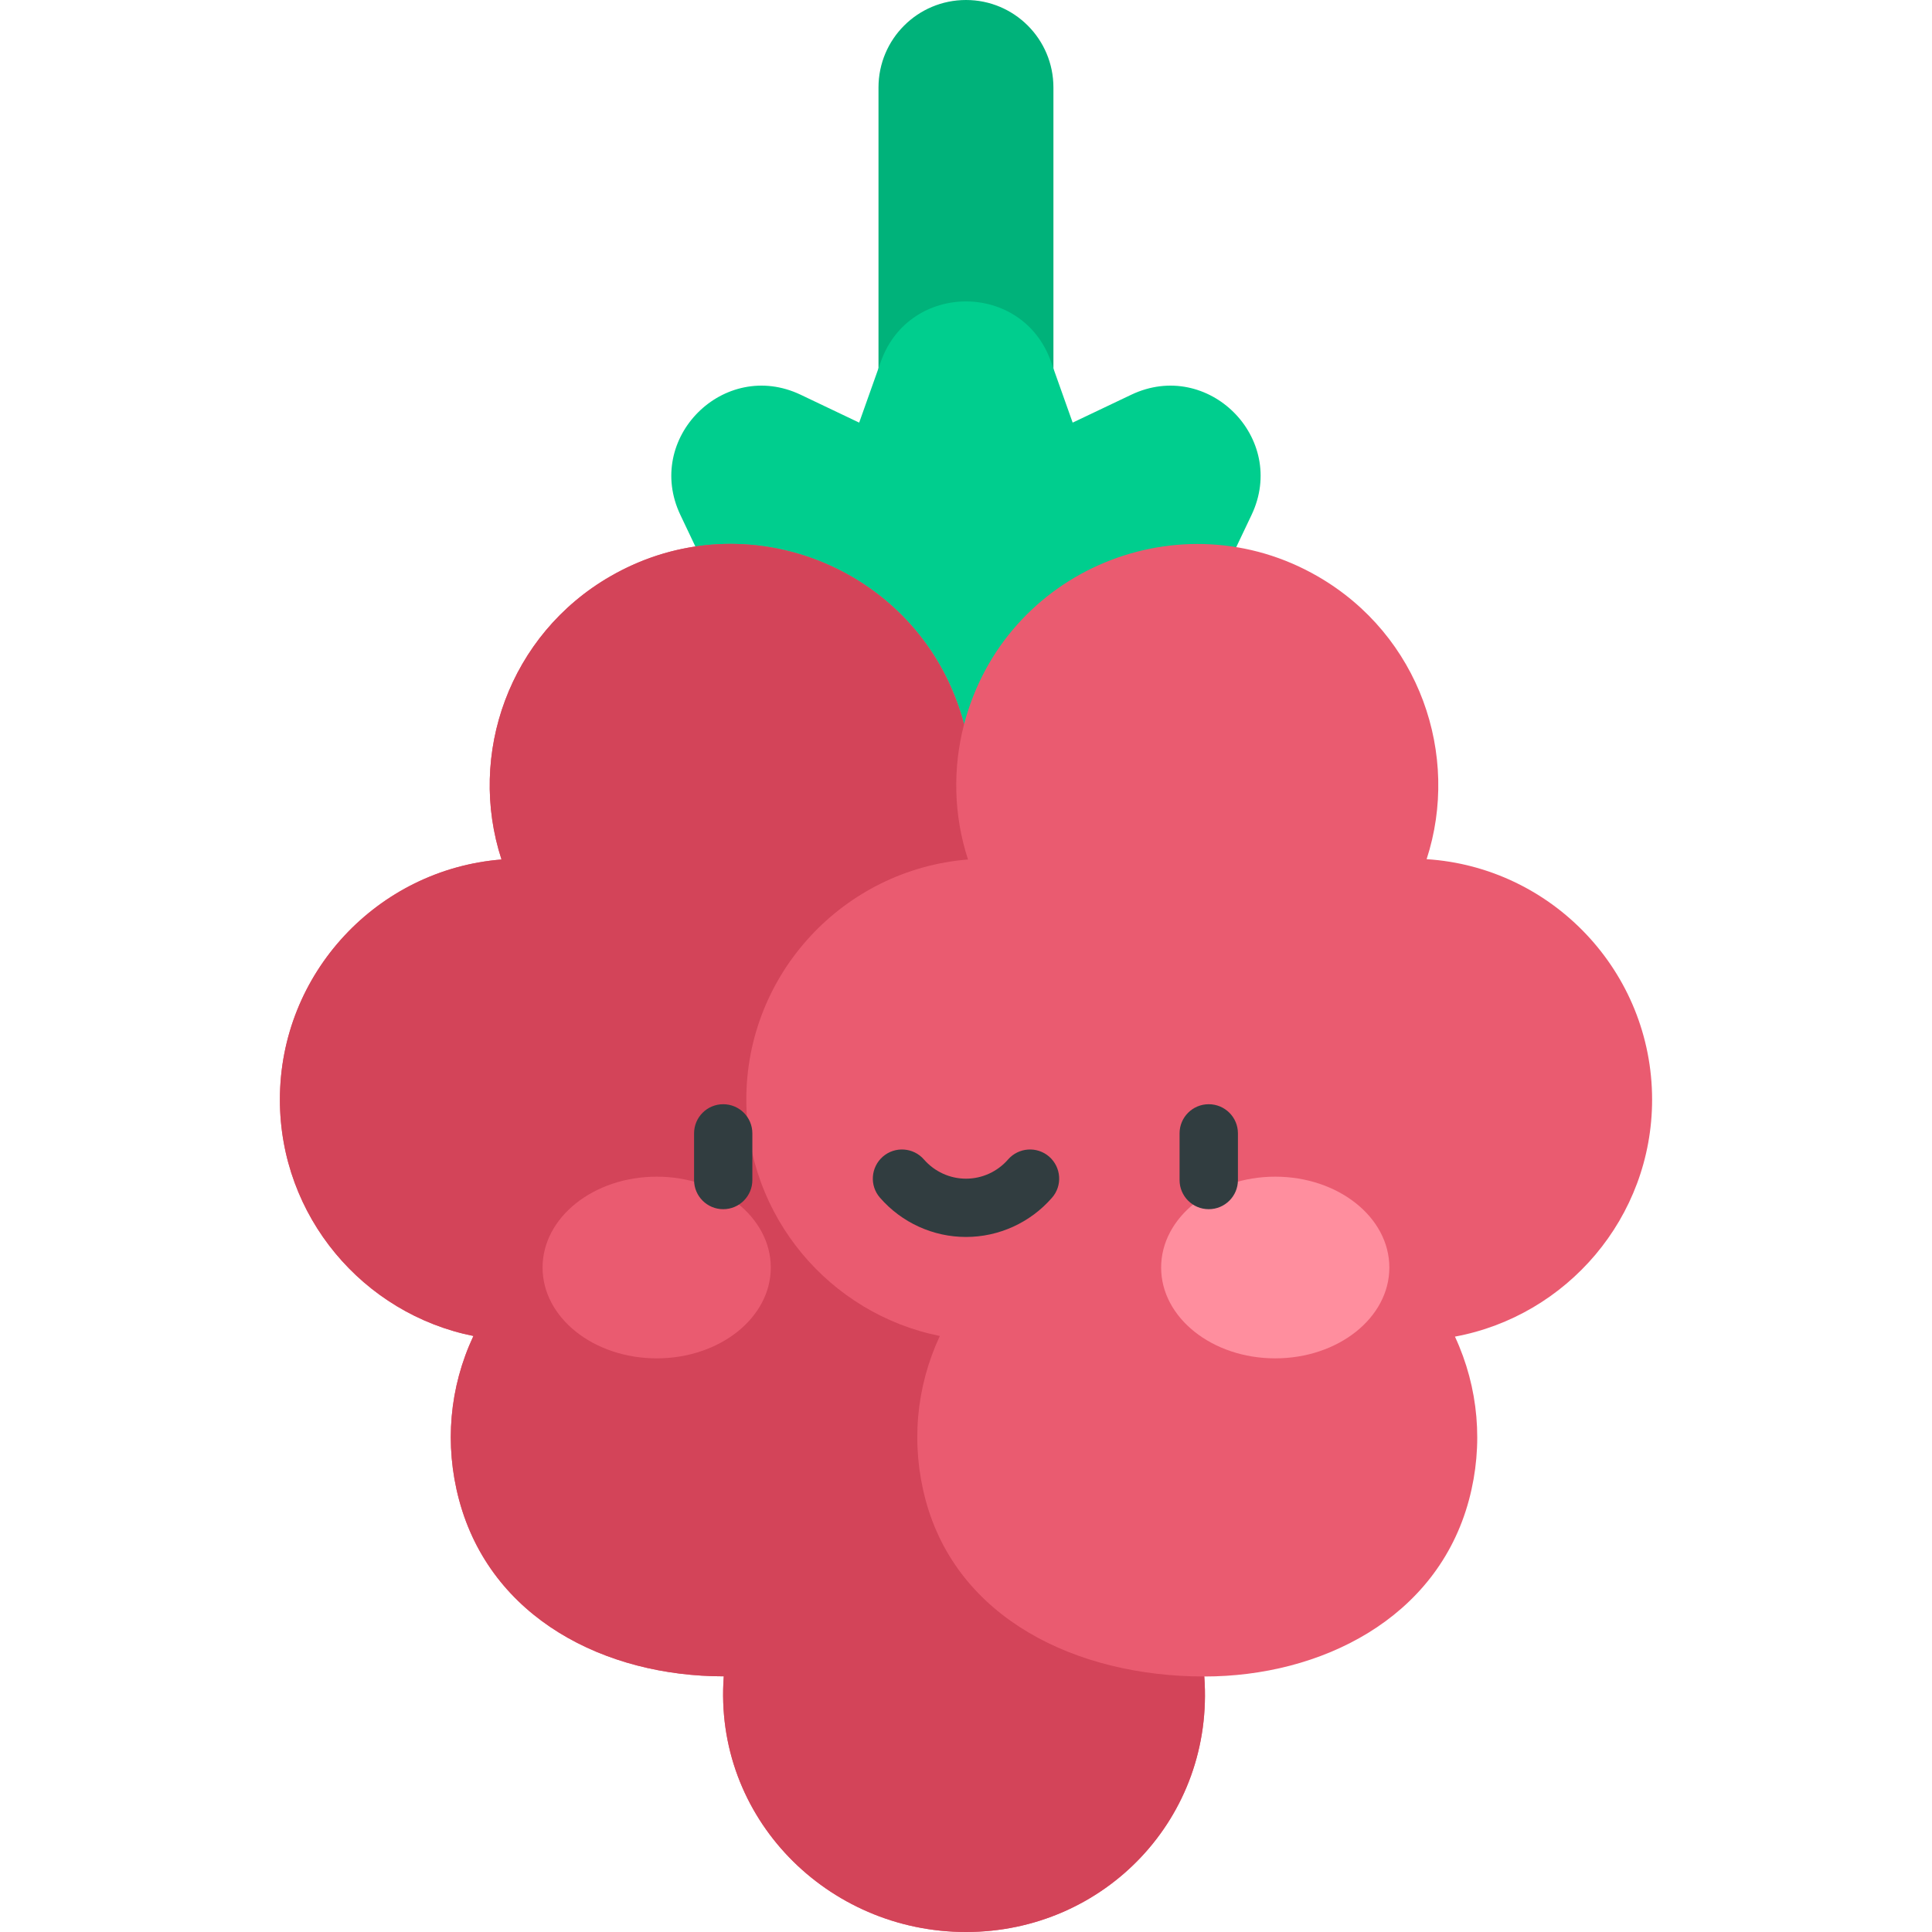 <svg width="24" height="24" viewBox="0 0 24 24" fill="none" xmlns="http://www.w3.org/2000/svg">
<g clip-path="url(#clip0_239_1926)">
<path d="M12 0C11.399 0 10.913 0.486 10.913 1.087V5.365H13.086V1.087C13.086 0.486 12.6 0 12 0Z" fill="#00B27A"/>
<path d="M14.054 4.903L13.325 5.25L13.055 4.49C12.702 3.496 11.297 3.496 10.943 4.49L10.673 5.25L9.945 4.903C8.993 4.451 7.999 5.444 8.452 6.397L8.798 7.125L11.999 10.022L15.201 7.125L15.547 6.397C16 5.444 15.006 4.451 14.054 4.903Z" fill="#00CE8E"/>
<path d="M20.523 13.66C20.523 12.074 19.283 10.773 17.722 10.673C18.142 9.383 17.638 7.892 16.37 7.16C14.672 6.179 12.482 7.067 11.976 8.997C11.475 7.089 9.298 6.168 7.581 7.16C6.325 7.885 5.803 9.371 6.23 10.677C4.691 10.8 3.477 12.09 3.477 13.66C3.477 15.109 4.511 16.321 5.881 16.596C5.583 17.232 5.519 17.946 5.703 18.633C6.097 20.103 7.515 20.824 8.991 20.824C8.86 22.58 10.279 24 12 24C13.722 24 15.09 22.578 14.96 20.826C16.402 20.826 17.851 20.113 18.248 18.633C18.431 17.949 18.368 17.238 18.074 16.604C19.465 16.346 20.523 15.125 20.523 13.66V13.66Z" fill="#EA5B70"/>
<path d="M11.746 8.393C10.992 6.906 9.105 6.28 7.581 7.16C6.325 7.885 5.803 9.371 6.23 10.677C4.691 10.8 3.477 12.09 3.477 13.66C3.477 15.109 4.511 16.321 5.881 16.596C5.583 17.232 5.519 17.946 5.703 18.633C6.097 20.103 7.515 20.824 8.991 20.824C8.86 22.58 10.279 24 12 24C13.722 24 15.09 22.578 14.96 20.826C13.366 20.826 11.892 20.103 11.498 18.633C11.314 17.946 11.378 17.232 11.675 16.596C10.306 16.321 9.271 15.109 9.271 13.66C9.271 12.09 10.486 10.8 12.025 10.677C11.845 10.126 11.834 9.541 11.976 8.997C11.922 8.794 11.845 8.591 11.746 8.393V8.393Z" fill="#D34459"/>
<path d="M8.158 16.874C8.941 16.874 9.575 16.369 9.575 15.746C9.575 15.122 8.941 14.617 8.158 14.617C7.375 14.617 6.74 15.122 6.74 15.746C6.74 16.369 7.375 16.874 8.158 16.874Z" fill="#EA5B70"/>
<path d="M15.841 16.874C16.624 16.874 17.259 16.369 17.259 15.746C17.259 15.122 16.624 14.617 15.841 14.617C15.059 14.617 14.424 15.122 14.424 15.746C14.424 16.369 15.059 16.874 15.841 16.874Z" fill="#FF8E9E"/>
<path d="M8.984 13.717C8.784 13.717 8.622 13.879 8.622 14.079V14.659C8.622 14.859 8.784 15.021 8.984 15.021C9.184 15.021 9.346 14.859 9.346 14.659V14.079C9.346 13.879 9.184 13.717 8.984 13.717Z" fill="#313D40"/>
<path d="M15.015 13.717C14.815 13.717 14.653 13.879 14.653 14.079V14.659C14.653 14.859 14.815 15.021 15.015 15.021C15.216 15.021 15.378 14.859 15.378 14.659V14.079C15.378 13.879 15.216 13.717 15.015 13.717Z" fill="#313D40"/>
<path d="M13.033 14.368C12.882 14.237 12.653 14.253 12.522 14.404C12.39 14.555 12.2 14.642 12 14.642C11.8 14.642 11.61 14.555 11.478 14.404C11.347 14.253 11.118 14.237 10.967 14.368C10.816 14.5 10.8 14.729 10.932 14.879C11.201 15.188 11.591 15.366 12 15.366C12.409 15.366 12.799 15.188 13.068 14.879C13.2 14.729 13.184 14.5 13.033 14.368Z" fill="#313D40"/>
</g>
<defs>
<clipPath id="clip0_239_1926">
<rect width="24" height="24" fill="white"/>
</clipPath>
</defs>
</svg>
